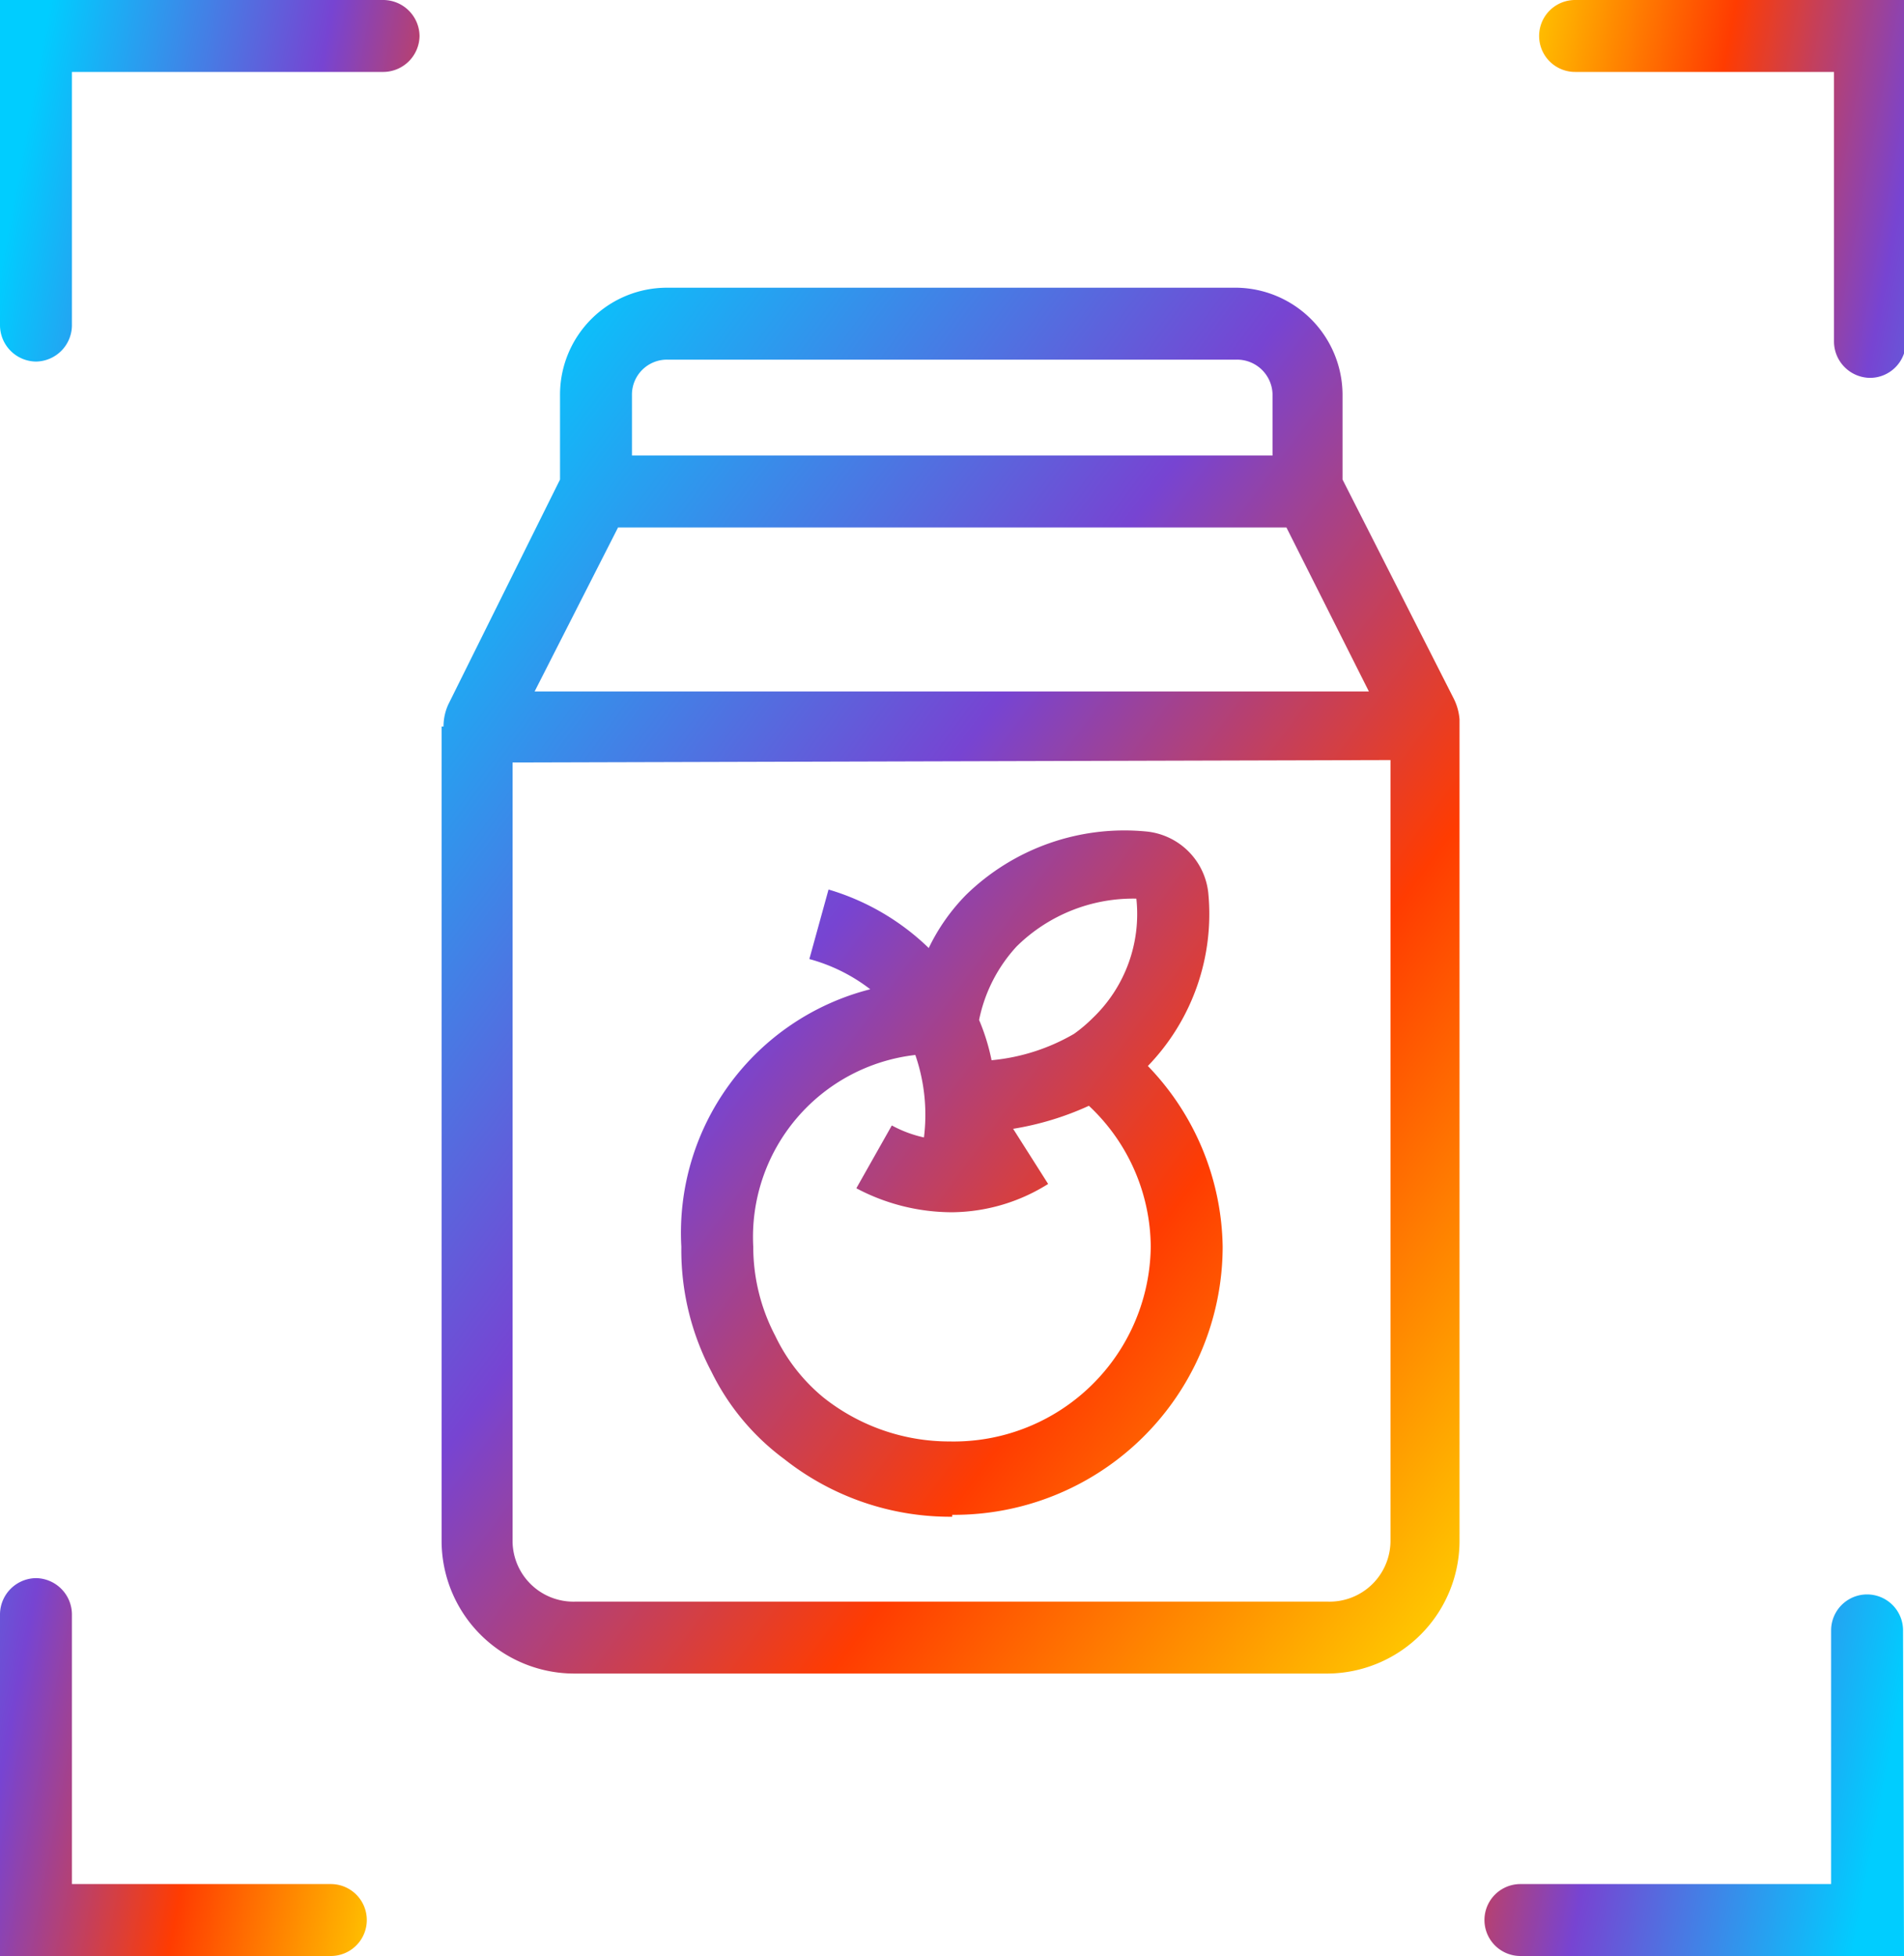 <svg id="Layer_1" data-name="Layer 1" xmlns="http://www.w3.org/2000/svg" xmlns:xlink="http://www.w3.org/1999/xlink" viewBox="0 0 39.71 40.79"><defs><style>.cls-1{fill:url(#linear-gradient);}.cls-2{fill:url(#linear-gradient-2);}.cls-3{fill:url(#linear-gradient-3);}</style><linearGradient id="linear-gradient" x1="6.84" y1="31.89" x2="32.43" y2="13" gradientTransform="matrix(1, 0, 0, -1, 0, 43.5)" gradientUnits="userSpaceOnUse"><stop offset="0" stop-color="#00cdff"/><stop offset="0.41" stop-color="#7744d2"/><stop offset="0.7" stop-color="#ff3c01"/><stop offset="1" stop-color="#ffc700"/></linearGradient><linearGradient id="linear-gradient-2" x1="-2.55" y1="24.34" x2="11.41" y2="21.72" xlink:href="#linear-gradient"/><linearGradient id="linear-gradient-3" x1="42.26" y1="21.87" x2="28.3" y2="24.5" xlink:href="#linear-gradient"/></defs><path class="cls-1" d="M27.69,34.9H12a2.77,2.77,0,0,1-2.79-2.75v-17H10l-.75,0a1.11,1.11,0,0,1,.1-.46L11.68,10V8.22A2.23,2.23,0,0,1,13.92,6H25.79A2.24,2.24,0,0,1,28,8.22V10l2.32,4.57a1.17,1.17,0,0,1,.12.43h0V32.15A2.77,2.77,0,0,1,27.69,34.9Zm-17-19V32.15A1.27,1.27,0,0,0,12,33.4H27.69A1.27,1.27,0,0,0,29,32.15V15.85ZM12.89,11l-1.74,3.42,17.4,0L26.83,11Zm.29-1.5H26.54V8.22a.74.74,0,0,0-.75-.72H13.92a.73.73,0,0,0-.74.72Zm6.68,22.13a5.58,5.58,0,0,1-3.5-1.2,5,5,0,0,1-1.52-1.82A5.43,5.43,0,0,1,14.21,26a5.24,5.24,0,0,1,3.94-5.37A3.63,3.63,0,0,0,16.88,20l.4-1.45a5.06,5.06,0,0,1,2.09,1.22,4.12,4.12,0,0,1,.78-1.11,4.73,4.73,0,0,1,3.76-1.32,1.44,1.44,0,0,1,1.29,1.28,4.56,4.56,0,0,1-1.26,3.61A5.54,5.54,0,0,1,25.5,26,5.6,5.6,0,0,1,19.86,31.59ZM19.09,22a3.82,3.82,0,0,0-3.38,4,4,4,0,0,0,.46,1.86,3.76,3.76,0,0,0,1,1.28,4.22,4.22,0,0,0,2.64.92A4.11,4.11,0,0,0,24,26a4.06,4.06,0,0,0-1.29-2.94,6.15,6.15,0,0,1-1.58.48l.73,1.15a3.82,3.82,0,0,1-2,.59v0a4.26,4.26,0,0,1-2-.5l.74-1.31a2.54,2.54,0,0,0,.67.25A3.82,3.82,0,0,0,19.09,22Zm3.71.19Zm-2.38-.92a4.33,4.33,0,0,1,.26.84,4.19,4.19,0,0,0,1.72-.55,3.09,3.09,0,0,0,.39-.33,3,3,0,0,0,.91-2.49,3.46,3.46,0,0,0-2.5,1A3.2,3.2,0,0,0,20.42,21.27Z"/><path class="cls-2" d="M6.9,40.79H0V33.66a.76.76,0,0,1,.75-.75.76.76,0,0,1,.75.75v5.63H6.9a.75.75,0,0,1,0,1.5ZM.75,7.54A.76.76,0,0,1,0,6.79V0H8a.76.76,0,0,1,.75.75A.76.76,0,0,1,8,1.5H1.5V6.79A.76.76,0,0,1,.75,7.54Z"/><path class="cls-3" d="M39.71,40.79h-8a.75.75,0,1,1,0-1.5h6.48V34a.75.75,0,0,1,1.5,0ZM39,7.88a.76.76,0,0,1-.75-.75V1.5h-5.4a.75.75,0,0,1,0-1.5h6.9V7.13A.75.75,0,0,1,39,7.88Z"/></svg>